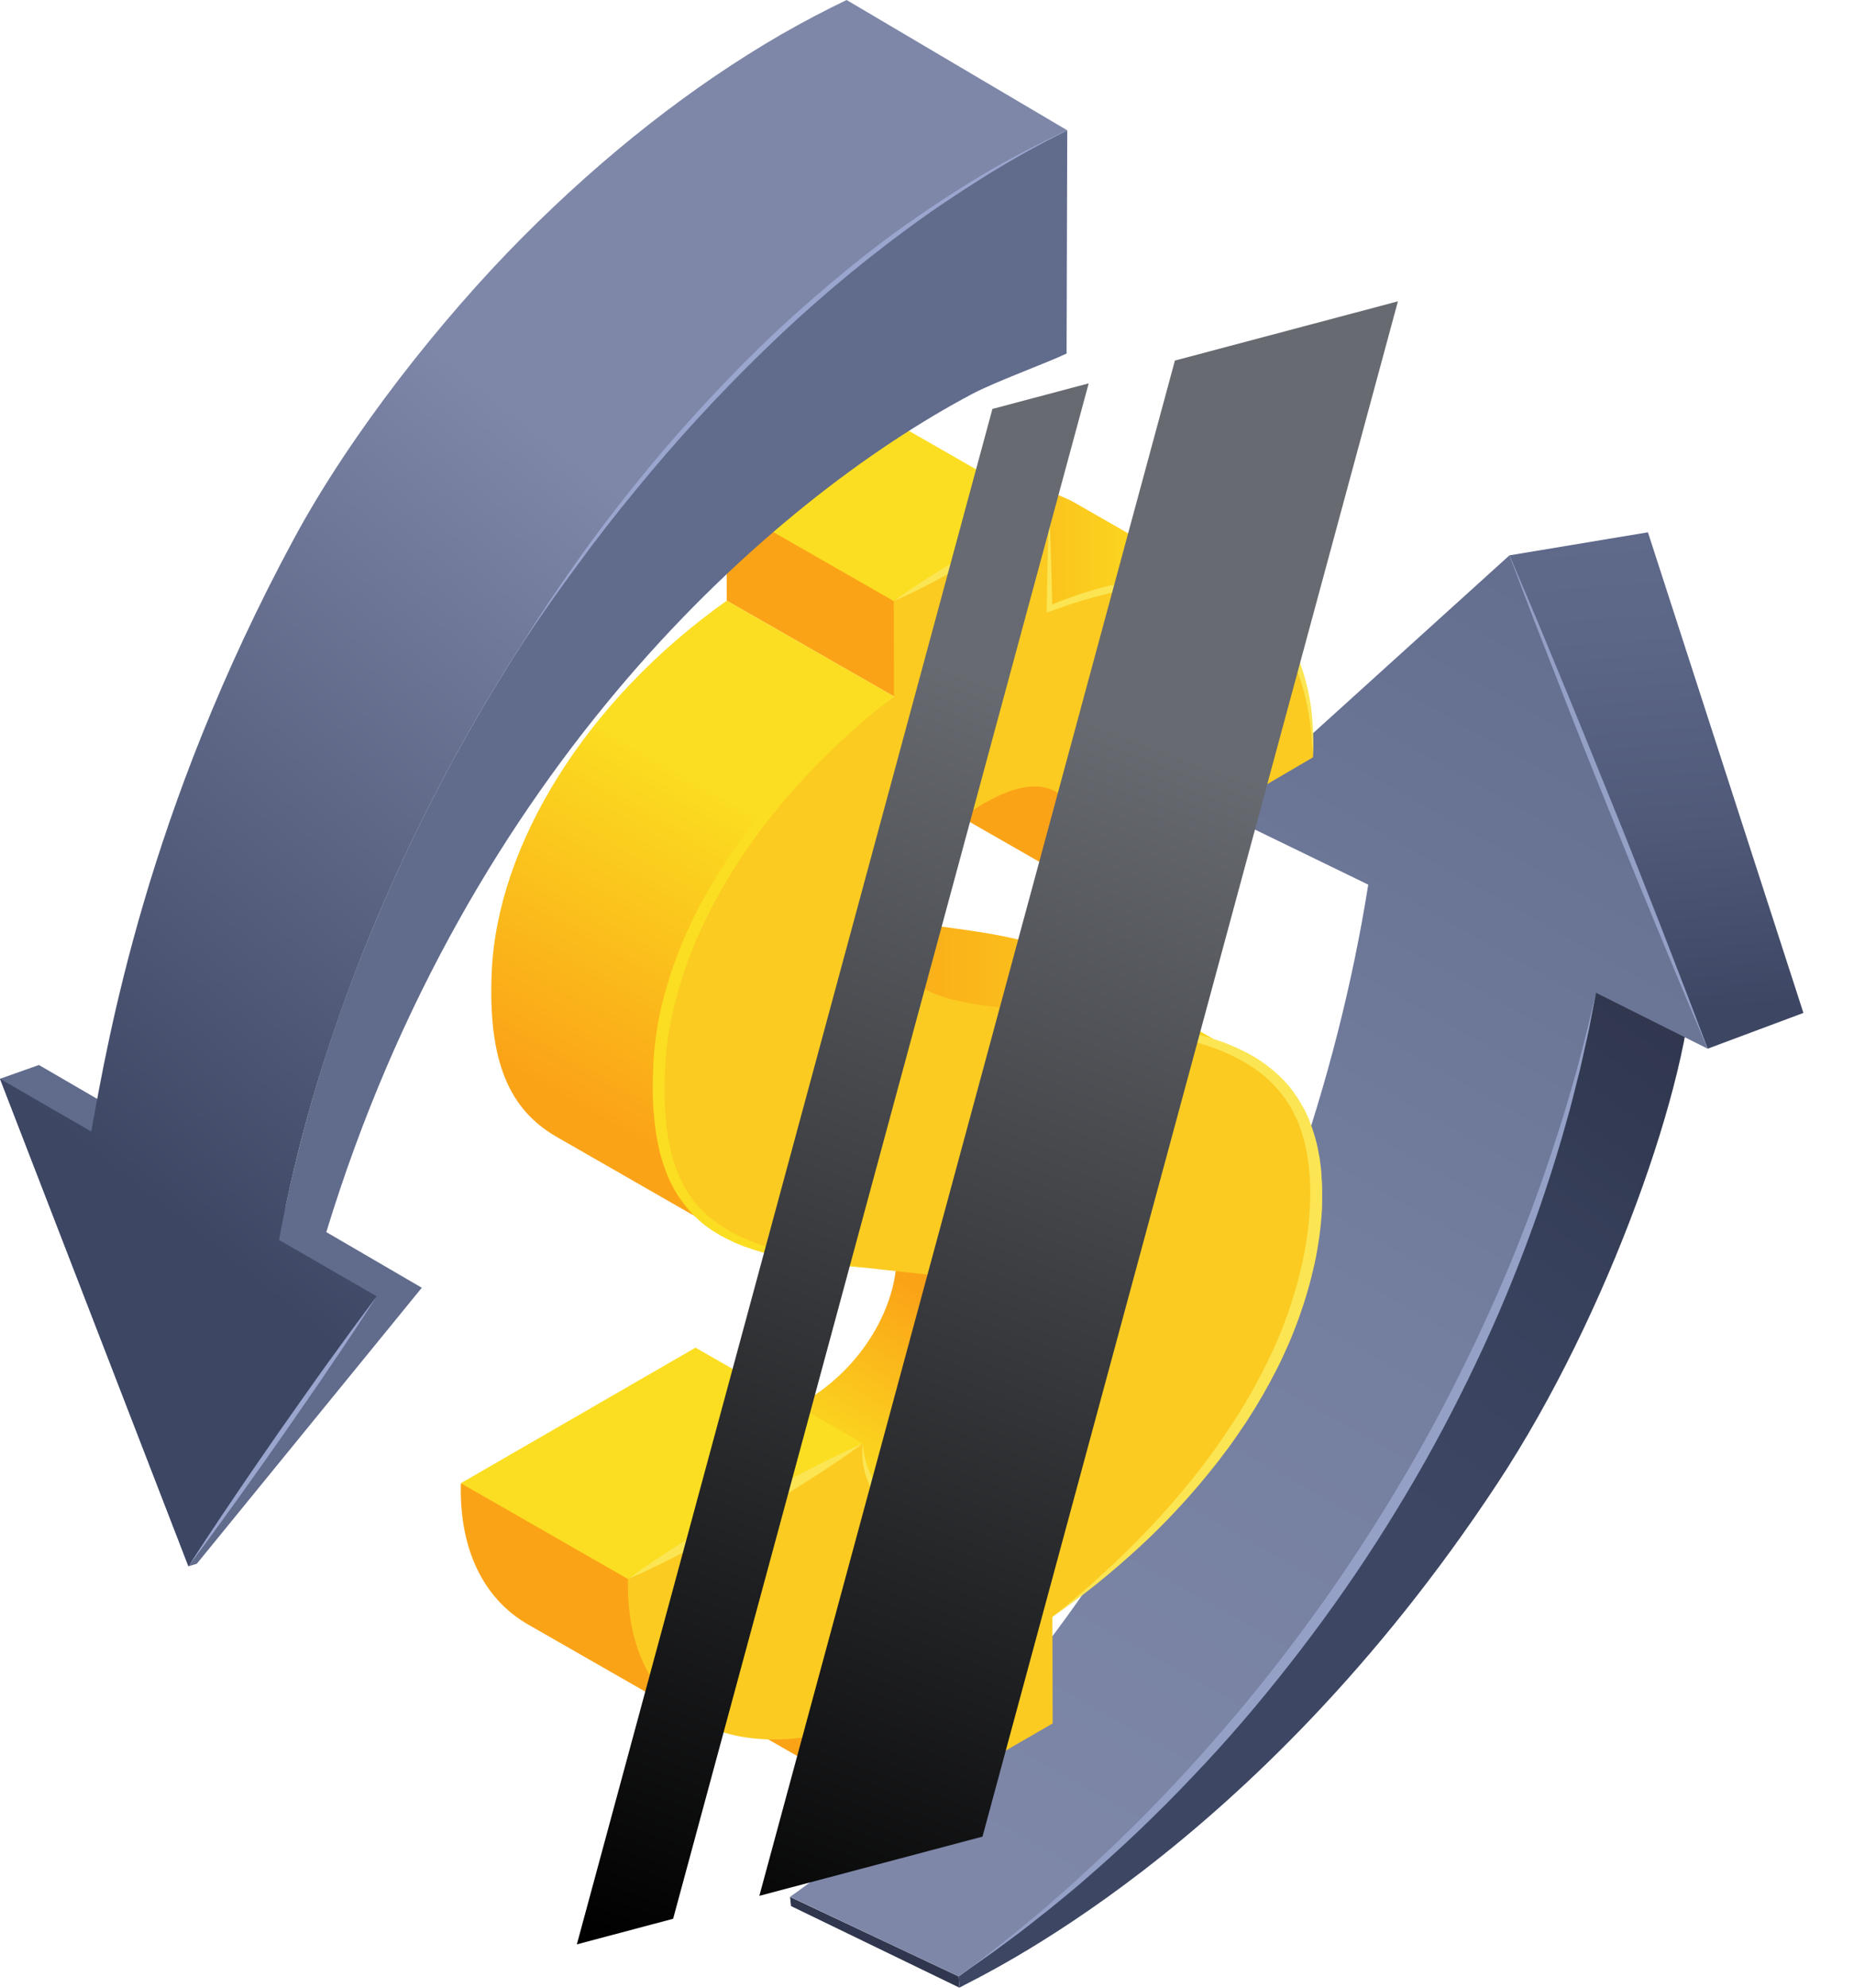 <?xml version="1.0" encoding="UTF-8"?>
<svg width="14px" height="15px" viewBox="0 0 14 15" version="1.1" xmlns="http://www.w3.org/2000/svg" xmlns:xlink="http://www.w3.org/1999/xlink">
    <title>swap</title>
    <defs>
        <linearGradient x1="47.71%" y1="59.113%" x2="79.918%" y2="-4.019%" id="linearGradient-1">
            <stop stop-color="#3D4663" offset="14%"></stop>
            <stop stop-color="#38415C" offset="54%"></stop>
            <stop stop-color="#2F364D" offset="100%"></stop>
        </linearGradient>
        <linearGradient x1="47.28%" y1="-12.37%" x2="51.946%" y2="93.246%" id="linearGradient-2">
            <stop stop-color="#616B8C" offset="0%"></stop>
            <stop stop-color="#5C6687" offset="30%"></stop>
            <stop stop-color="#505978" offset="66%"></stop>
            <stop stop-color="#3D4663" offset="100%"></stop>
        </linearGradient>
        <linearGradient x1="73.338%" y1="-11.024%" x2="30.951%" y2="106.904%" id="linearGradient-3">
            <stop stop-color="#616B8C" offset="0%"></stop>
            <stop stop-color="#747E9F" offset="51%"></stop>
            <stop stop-color="#7E87A8" offset="91%"></stop>
        </linearGradient>
        <linearGradient x1="34.406%" y1="85.642%" x2="72.643%" y2="25.209%" id="linearGradient-4">
            <stop stop-color="#FBDE21" offset="0%"></stop>
            <stop stop-color="#FBA317" offset="84%"></stop>
        </linearGradient>
        <linearGradient x1="0%" y1="50%" x2="100%" y2="50%" id="linearGradient-5">
            <stop stop-color="#FBA317" offset="16%"></stop>
            <stop stop-color="#FBDE21" offset="100%"></stop>
        </linearGradient>
        <linearGradient x1="-0.01%" y1="50.009%" x2="100%" y2="50.009%" id="linearGradient-6">
            <stop stop-color="#FBA317" offset="0%"></stop>
            <stop stop-color="#FBDE21" offset="82%"></stop>
        </linearGradient>
        <linearGradient x1="36.825%" y1="85.395%" x2="64.599%" y2="9.972%" id="linearGradient-7">
            <stop stop-color="#FBA317" offset="0%"></stop>
            <stop stop-color="#FBDE21" offset="74%"></stop>
        </linearGradient>
        <linearGradient x1="39.156%" y1="107.325%" x2="58.445%" y2="5.354%" id="linearGradient-8">
            <stop stop-color="#000000" offset="0%"></stop>
            <stop stop-color="#676A70" offset="82%"></stop>
        </linearGradient>
        <linearGradient x1="56.454%" y1="30.651%" x2="27.668%" y2="84.198%" id="linearGradient-9">
            <stop stop-color="#7E87A8" offset="0%"></stop>
            <stop stop-color="#3D4663" offset="100%"></stop>
        </linearGradient>
    </defs>
    <g id="页面-1" stroke="none" stroke-width="1" fill="none" fill-rule="evenodd">
        <g id="Ostrich-trade" transform="translate(-805, -37)" fill-rule="nonzero">
            <g id="swap" transform="translate(805, 37)">
                <polygon id="路径" fill="#2F364D" points="5.966 14.315 7.239 14.915 7.245 15 5.973 14.384"></polygon>
                <path d="M11.309,11.192 C12.147,9.922 12.773,8.131 12.783,7.309 L11.986,7.118 C11.582,10.211 9.147,13.512 7.306,14.867 C7.284,14.883 7.261,14.899 7.239,14.915 L7.245,15 C7.365,14.927 9.466,13.989 11.309,11.192 Z" id="路径" fill="url(#linearGradient-1)"></path>
                <polygon id="路径" fill="url(#linearGradient-2)" points="12.895 7.914 13.618 7.644 12.444 4.017 11.398 4.191"></polygon>
                <path d="M12.895,7.914 L11.398,4.191 L9.239,6.145 L10.332,6.676 C9.857,9.673 8.193,12.721 6.013,14.281 L5.966,14.314 L7.239,14.915 L7.306,14.867 C9.477,13.313 11.416,10.644 12.052,7.492 L12.895,7.914 Z" id="路径" fill="url(#linearGradient-3)"></path>
                <path d="M11.398,4.191 C11.465,4.344 11.529,4.498 11.595,4.652 L11.787,5.116 C11.915,5.424 12.04,5.735 12.166,6.045 C12.292,6.355 12.414,6.666 12.536,6.977 L12.717,7.445 C12.777,7.601 12.837,7.757 12.895,7.914 C12.829,7.76 12.764,7.606 12.699,7.452 L12.507,6.989 C12.379,6.68 12.253,6.37 12.128,6.06 C12.002,5.75 11.879,5.439 11.758,5.127 L11.576,4.66 C11.517,4.503 11.456,4.347 11.398,4.191 Z" id="路径" fill="#95A0C7"></path>
                <path d="M7.306,14.867 C7.38,14.81 7.455,14.753 7.528,14.695 L7.638,14.608 C7.674,14.579 7.711,14.55 7.746,14.52 L7.853,14.43 C7.871,14.415 7.889,14.4 7.907,14.385 L7.959,14.338 C8.029,14.277 8.1,14.217 8.168,14.152 C8.444,13.901 8.709,13.638 8.961,13.363 C9.213,13.088 9.454,12.804 9.681,12.508 C9.908,12.213 10.124,11.909 10.325,11.595 C10.526,11.282 10.716,10.96 10.89,10.63 C11.063,10.3 11.223,9.964 11.369,9.621 C11.514,9.277 11.644,8.927 11.757,8.572 L11.8,8.438 C11.813,8.394 11.828,8.349 11.84,8.305 L11.879,8.17 C11.892,8.125 11.906,8.081 11.917,8.035 C11.941,7.944 11.965,7.854 11.987,7.764 L12.052,7.492 L11.999,7.767 C11.979,7.859 11.958,7.95 11.938,8.041 C11.928,8.087 11.915,8.132 11.904,8.177 L11.87,8.313 C11.859,8.358 11.846,8.403 11.833,8.448 L11.795,8.583 C11.69,8.943 11.567,9.297 11.427,9.645 C11.287,9.993 11.129,10.333 10.957,10.666 C10.785,10.999 10.596,11.323 10.393,11.639 C10.191,11.954 9.972,12.26 9.741,12.555 C9.51,12.85 9.266,13.136 9.007,13.406 C8.75,13.678 8.479,13.937 8.195,14.182 C8.125,14.244 8.052,14.303 7.98,14.362 L7.925,14.407 C7.907,14.421 7.889,14.436 7.87,14.45 L7.76,14.537 C7.723,14.566 7.686,14.594 7.648,14.622 L7.536,14.705 C7.46,14.761 7.383,14.813 7.306,14.867 Z" id="路径" fill="#95A0C7"></path>
                <g id="_" transform="translate(3.479, 2.274)">
                    <polygon id="路径" fill="#FBA317" points="3.296 11.41 2.033 10.687 2.031 9.909 3.425 10.481"></polygon>
                    <path d="M2.752,8.927 L2.005,8.371 C2.137,8.448 2.323,8.452 2.561,8.322 C2.57,8.317 2.578,8.313 2.587,8.308 C3.047,8.042 3.291,7.57 3.291,7.213 C3.291,6.987 3.207,6.859 3.073,6.781 L4.335,7.503 C4.468,7.581 4.652,7.695 4.653,7.921 C4.654,8.278 4.461,8.759 4,9.025 C3.992,9.03 3.783,9.158 3.775,9.163 C3.537,9.293 2.883,9.004 2.752,8.927 Z" id="路径" fill="url(#linearGradient-4)"></path>
                    <path d="M1.766,10.705 L0.503,9.982 C0.175,9.791 -0.012,9.422 0.001,8.919 L1.466,9.527 C1.454,10.03 1.437,10.514 1.766,10.705 Z" id="路径" fill="#FBA317"></path>
                    <polygon id="路径" fill="#FBDE21" points="1.263 9.642 0.001 8.919 1.773 7.896 3.036 8.619"></polygon>
                    <path d="M3.233,2.979 L4.615,3.668 C4.822,3.788 4.737,4.178 4.733,4.438 L3.47,3.715 C3.475,3.455 3.439,3.099 3.233,2.979 Z" id="路径" fill="#FBA317"></path>
                    <path d="M3.436,5.318 L2.232,4.462 C2.439,4.582 2.764,4.597 3.091,4.642 C3.288,4.669 3.486,4.697 3.685,4.726 C4.043,4.774 4.407,4.832 4.687,4.995 L5.95,5.719 C5.67,5.555 5.369,5.599 5.011,5.55 C4.812,5.522 4.561,5.508 4.365,5.481 C4.037,5.436 3.643,5.438 3.436,5.318 Z" id="路径" fill="url(#linearGradient-5)"></path>
                    <path d="M4.651,1.528 L5.914,2.252 C5.587,2.061 5.107,2.205 4.452,2.463 L3.184,1.595 C3.838,1.337 4.324,1.338 4.651,1.528 Z" id="路径" fill="url(#linearGradient-6)"></path>
                    <polygon id="路径" fill="#FBA317" points="3.272 2.982 2.009 2.259 2.007 1.539 3.872 1.842"></polygon>
                    <polygon id="路径" fill="#FBDE21" points="3.27 2.262 2.007 1.539 3.181 0.861 4.444 1.584"></polygon>
                    <path d="M1.983,7.027 L0.72,6.303 C0.371,6.1 0.205,5.744 0.234,5.061 C0.276,4.101 0.944,3.013 2.009,2.259 L3.272,2.982 C2.207,3.736 1.659,4.778 1.617,5.738 C1.588,6.421 1.634,6.824 1.983,7.027 Z" id="路径" fill="url(#linearGradient-7)"></path>
                    <path d="M4.444,1.584 L4.446,2.318 C5.808,1.781 6.439,2.368 6.436,3.441 L4.733,4.438 C4.74,4.035 4.652,3.4 3.976,3.775 L3.954,3.787 C3.517,4.04 3.282,4.474 3.274,4.75 C3.26,5.299 3.804,5.289 4.354,5.365 C4.551,5.392 4.749,5.42 4.948,5.449 C5.698,5.551 6.469,5.692 6.46,6.756 C6.444,7.878 5.637,9.058 4.468,9.928 L4.47,10.732 L3.296,11.41 L3.294,10.632 C2.085,11.163 1.238,10.699 1.263,9.643 L3.036,8.619 C3.028,8.968 3.302,9.331 3.824,9.045 C3.832,9.041 3.841,9.036 3.849,9.031 C4.309,8.765 4.553,8.294 4.553,7.936 C4.552,7.444 4.159,7.414 3.705,7.365 C3.487,7.341 3.27,7.316 3.054,7.293 C1.989,7.174 1.447,6.973 1.497,5.784 C1.538,4.824 2.207,3.736 3.272,2.982 L3.27,2.263 L4.444,1.584 Z" id="路径" fill="#FBCB21"></path>
                    <path d="M4.444,1.584 C4.45,1.707 4.454,1.829 4.458,1.951 C4.46,2.012 4.461,2.074 4.463,2.135 L4.467,2.318 L4.438,2.298 L4.522,2.265 L4.565,2.249 L4.608,2.234 C4.636,2.224 4.664,2.214 4.693,2.204 L4.78,2.177 C4.896,2.143 5.015,2.117 5.135,2.1 C5.257,2.084 5.379,2.081 5.501,2.092 C5.516,2.093 5.531,2.096 5.547,2.098 L5.592,2.105 C5.622,2.11 5.652,2.118 5.683,2.125 L5.727,2.138 L5.749,2.145 L5.76,2.149 L5.771,2.153 L5.814,2.17 C5.821,2.173 5.829,2.175 5.836,2.178 L5.856,2.189 L5.898,2.209 C5.912,2.216 5.925,2.225 5.939,2.233 L5.959,2.245 L5.969,2.251 L5.978,2.258 L6.016,2.285 C6.028,2.294 6.04,2.303 6.052,2.314 L6.087,2.344 L6.119,2.377 C6.13,2.388 6.141,2.399 6.151,2.411 C6.23,2.505 6.293,2.612 6.337,2.727 C6.379,2.841 6.408,2.959 6.423,3.08 C6.437,3.2 6.442,3.32 6.436,3.441 C6.432,3.321 6.419,3.202 6.398,3.084 C6.377,2.967 6.344,2.852 6.298,2.743 C6.252,2.635 6.189,2.535 6.111,2.447 C6.102,2.436 6.091,2.425 6.081,2.415 L6.05,2.385 L6.016,2.357 C6.005,2.348 5.993,2.339 5.981,2.33 L5.946,2.306 L5.937,2.3 L5.928,2.294 L5.909,2.283 C5.896,2.276 5.884,2.268 5.871,2.262 L5.832,2.243 L5.812,2.233 C5.806,2.23 5.799,2.228 5.792,2.225 L5.751,2.209 L5.741,2.206 L5.731,2.202 L5.71,2.196 L5.668,2.184 C5.639,2.178 5.611,2.17 5.582,2.166 L5.539,2.16 C5.525,2.158 5.51,2.155 5.496,2.154 C5.378,2.143 5.26,2.145 5.143,2.16 C5.026,2.175 4.909,2.198 4.795,2.229 C4.68,2.259 4.567,2.298 4.455,2.338 L4.425,2.349 L4.425,2.318 L4.428,2.135 C4.429,2.074 4.431,2.012 4.432,1.951 C4.435,1.829 4.439,1.707 4.444,1.584 Z" id="路径" fill="#FBE553"></path>
                    <path d="M3.27,2.263 C3.361,2.195 3.456,2.133 3.551,2.072 C3.647,2.011 3.744,1.953 3.841,1.897 C3.939,1.84 4.038,1.786 4.138,1.733 C4.238,1.681 4.34,1.63 4.444,1.584 C4.353,1.652 4.258,1.714 4.163,1.775 C4.067,1.836 3.97,1.894 3.873,1.95 C3.775,2.006 3.676,2.061 3.576,2.114 C3.477,2.166 3.374,2.217 3.27,2.263 Z" id="路径" fill="#FBE553"></path>
                    <path d="M3.054,7.293 L2.961,7.285 L2.868,7.277 L2.776,7.267 L2.683,7.256 C2.559,7.241 2.437,7.217 2.316,7.187 C2.301,7.183 2.286,7.179 2.271,7.175 L2.226,7.161 L2.203,7.154 L2.181,7.146 L2.136,7.131 C2.122,7.125 2.107,7.119 2.092,7.113 L2.07,7.104 C2.063,7.101 2.056,7.097 2.049,7.094 L2.006,7.073 L1.964,7.051 C1.957,7.047 1.95,7.043 1.943,7.039 L1.923,7.026 C1.909,7.018 1.896,7.01 1.882,7 L1.843,6.972 C1.837,6.967 1.831,6.962 1.825,6.957 L1.806,6.941 L1.789,6.925 C1.783,6.92 1.777,6.914 1.771,6.908 C1.76,6.897 1.748,6.886 1.737,6.874 C1.715,6.85 1.695,6.825 1.676,6.799 C1.597,6.696 1.546,6.575 1.512,6.452 C1.507,6.437 1.504,6.422 1.5,6.406 C1.497,6.391 1.493,6.375 1.49,6.36 C1.484,6.328 1.478,6.297 1.473,6.266 L1.467,6.219 C1.465,6.203 1.463,6.187 1.462,6.172 L1.458,6.124 C1.456,6.109 1.455,6.093 1.454,6.077 C1.453,6.046 1.45,6.014 1.45,5.982 L1.45,5.888 L1.453,5.793 C1.454,5.761 1.456,5.73 1.458,5.698 C1.468,5.572 1.487,5.447 1.515,5.324 C1.574,5.08 1.661,4.843 1.775,4.618 C1.888,4.395 2.023,4.183 2.178,3.986 C2.484,3.592 2.855,3.252 3.273,2.98 C2.88,3.282 2.527,3.633 2.235,4.03 C2.217,4.054 2.2,4.079 2.182,4.104 L2.155,4.142 L2.129,4.18 C2.095,4.231 2.062,4.283 2.03,4.335 C1.965,4.44 1.907,4.547 1.854,4.657 C1.745,4.876 1.661,5.107 1.606,5.345 C1.578,5.464 1.558,5.584 1.548,5.705 C1.546,5.736 1.544,5.766 1.543,5.796 L1.54,5.888 L1.54,5.979 C1.54,6.01 1.541,6.04 1.542,6.071 C1.546,6.192 1.562,6.312 1.591,6.43 C1.599,6.458 1.606,6.488 1.617,6.516 L1.631,6.558 L1.649,6.599 C1.651,6.606 1.654,6.612 1.657,6.619 L1.667,6.639 C1.674,6.653 1.681,6.666 1.687,6.679 C1.703,6.704 1.717,6.731 1.735,6.754 C1.751,6.779 1.769,6.802 1.789,6.825 C1.799,6.836 1.809,6.846 1.819,6.857 C1.824,6.862 1.83,6.868 1.835,6.873 L1.851,6.888 C1.896,6.928 1.944,6.964 1.995,6.995 L2.034,7.019 L2.074,7.04 C2.081,7.043 2.088,7.047 2.095,7.05 L2.115,7.059 C2.129,7.066 2.142,7.072 2.157,7.078 L2.199,7.095 L2.22,7.104 L2.242,7.111 L2.285,7.127 L2.329,7.14 C2.447,7.176 2.567,7.206 2.688,7.228 L2.779,7.245 L2.871,7.261 L2.962,7.276 L3.054,7.293 Z" id="路径" fill="#FBDE21"></path>
                    <path d="M3.036,8.619 C3.042,8.722 3.073,8.823 3.126,8.912 C3.152,8.954 3.185,8.992 3.223,9.024 C3.26,9.054 3.303,9.077 3.35,9.091 C3.361,9.095 3.373,9.097 3.384,9.1 C3.396,9.103 3.408,9.104 3.42,9.105 C3.444,9.108 3.468,9.108 3.492,9.106 C3.541,9.103 3.589,9.093 3.635,9.078 C3.73,9.048 3.819,8.997 3.904,8.942 C3.925,8.927 3.945,8.912 3.966,8.898 L3.982,8.886 C3.987,8.883 3.992,8.878 3.997,8.874 L4.026,8.85 L4.056,8.826 L4.084,8.801 C4.103,8.783 4.122,8.767 4.14,8.748 L4.167,8.721 C4.176,8.712 4.185,8.703 4.193,8.693 L4.243,8.635 L4.29,8.575 C4.306,8.554 4.32,8.533 4.335,8.512 C4.392,8.426 4.44,8.335 4.478,8.239 C4.517,8.142 4.542,8.04 4.553,7.937 C4.561,8.043 4.55,8.15 4.521,8.253 C4.492,8.357 4.451,8.457 4.397,8.55 C4.343,8.644 4.278,8.731 4.203,8.81 C4.186,8.83 4.165,8.848 4.146,8.867 L4.116,8.895 L4.085,8.921 C4.045,8.957 4,8.988 3.956,9.02 C3.91,9.049 3.863,9.077 3.815,9.102 C3.766,9.127 3.714,9.147 3.661,9.163 C3.607,9.179 3.551,9.187 3.495,9.188 C3.438,9.19 3.38,9.18 3.326,9.16 C3.273,9.14 3.224,9.109 3.183,9.069 C3.143,9.03 3.11,8.985 3.087,8.934 C3.041,8.836 3.023,8.727 3.036,8.619 L3.036,8.619 Z" id="路径" fill="#FBE553"></path>
                    <path d="M1.263,9.643 C1.401,9.541 1.544,9.447 1.688,9.356 C1.832,9.264 1.979,9.176 2.126,9.091 C2.274,9.006 2.423,8.923 2.575,8.844 C2.726,8.764 2.879,8.688 3.036,8.62 C2.898,8.722 2.755,8.816 2.611,8.907 C2.467,8.999 2.321,9.086 2.173,9.172 C2.025,9.257 1.876,9.34 1.725,9.419 C1.574,9.498 1.421,9.574 1.263,9.643 Z" id="路径" fill="#FBE553"></path>
                    <path d="M4.354,5.365 L4.564,5.388 L4.773,5.411 L4.982,5.435 C5.052,5.443 5.122,5.452 5.191,5.462 C5.261,5.471 5.331,5.483 5.4,5.496 C5.469,5.509 5.539,5.525 5.607,5.544 C5.642,5.553 5.675,5.564 5.71,5.575 L5.76,5.592 C5.777,5.598 5.793,5.606 5.81,5.612 C5.877,5.639 5.941,5.671 6.003,5.708 C6.065,5.746 6.123,5.791 6.176,5.84 C6.23,5.89 6.277,5.947 6.317,6.008 C6.327,6.024 6.337,6.039 6.345,6.055 C6.354,6.071 6.364,6.087 6.373,6.103 L6.396,6.153 L6.402,6.165 L6.407,6.178 L6.416,6.203 C6.43,6.237 6.44,6.272 6.451,6.307 C6.456,6.324 6.46,6.342 6.465,6.36 L6.471,6.387 C6.473,6.396 6.474,6.404 6.476,6.414 L6.486,6.467 C6.489,6.485 6.491,6.503 6.493,6.521 C6.495,6.54 6.498,6.557 6.499,6.576 L6.502,6.63 L6.504,6.657 C6.504,6.666 6.504,6.675 6.505,6.684 L6.505,6.738 C6.505,6.756 6.505,6.774 6.505,6.792 L6.504,6.846 C6.496,6.988 6.477,7.128 6.447,7.266 C6.385,7.544 6.288,7.813 6.158,8.067 C6.094,8.193 6.023,8.316 5.946,8.435 C5.928,8.465 5.907,8.493 5.887,8.523 C5.868,8.552 5.847,8.581 5.827,8.61 C5.807,8.639 5.786,8.667 5.764,8.695 C5.742,8.724 5.722,8.752 5.699,8.78 C5.525,9.001 5.333,9.209 5.126,9.4 C5.022,9.495 4.916,9.588 4.806,9.676 C4.779,9.698 4.751,9.72 4.723,9.741 C4.695,9.763 4.668,9.784 4.639,9.805 C4.583,9.847 4.526,9.888 4.468,9.928 C4.906,9.577 5.308,9.182 5.642,8.735 C5.807,8.511 5.958,8.277 6.08,8.027 C6.205,7.78 6.298,7.518 6.357,7.247 C6.386,7.112 6.405,6.975 6.412,6.838 C6.42,6.701 6.413,6.564 6.39,6.429 C6.388,6.421 6.387,6.412 6.385,6.404 L6.379,6.379 C6.376,6.363 6.372,6.346 6.368,6.33 C6.358,6.298 6.35,6.265 6.337,6.234 L6.329,6.21 L6.324,6.198 L6.319,6.186 L6.298,6.14 C6.291,6.125 6.282,6.11 6.275,6.096 C6.267,6.081 6.258,6.066 6.249,6.053 C6.176,5.939 6.079,5.842 5.965,5.77 C5.848,5.697 5.722,5.641 5.59,5.602 C5.524,5.581 5.457,5.564 5.389,5.548 C5.321,5.533 5.253,5.519 5.184,5.506 C5.046,5.481 4.907,5.46 4.769,5.436 L4.562,5.401 L4.354,5.365 Z" id="路径" fill="#FBE553"></path>
                    <path d="M1.604,12.206 L0.877,12.399 L4.015,0.812 L4.742,0.619 L1.604,12.206 Z M7.077,-8.8817842e-16 L5.393,0.447 L2.255,12.033 L3.94,11.586 L7.077,-8.8817842e-16 Z" id="形状" fill="url(#linearGradient-8)" style="mix-blend-mode: screen;"></path>
                </g>
                <path d="M8.059,0.984 C7.894,1.063 7.728,1.15 7.561,1.247 C6.888,1.635 6.23,2.15 5.606,2.778 C5.003,3.384 4.446,4.079 3.952,4.844 C3.465,5.595 3.054,6.393 2.725,7.226 C2.481,7.84 2.29,8.473 2.153,9.118 L0.294,8.037 L0,8.141 L1.423,11.82 L1.486,11.801 L3.185,9.718 L2.464,9.298 C3.533,5.801 5.816,3.78 7.343,2.972 C7.515,2.881 7.888,2.746 8.054,2.668 L8.059,0.984 Z" id="路径" fill="#616B8C"></path>
                <path d="M6.393,0 C6.23,0.078 6.065,0.165 5.899,0.26 C5.227,0.649 4.569,1.164 3.945,1.791 C3.341,2.398 2.654,3.262 2.221,4.063 C1.106,6.126 0.817,7.84 0.689,8.539 L0,8.141 L1.423,11.82 L2.845,9.783 L2.107,9.357 C2.235,8.66 2.442,7.945 2.725,7.227 C3.054,6.394 3.465,5.596 3.952,4.844 C4.446,4.079 5.003,3.384 5.606,2.778 C6.231,2.15 6.888,1.635 7.561,1.247 C7.728,1.15 7.894,1.063 8.06,0.984 L6.393,0 Z" id="路径" fill="url(#linearGradient-9)"></path>
                <path d="M3.952,4.844 C4.077,4.642 4.21,4.444 4.347,4.25 C4.484,4.055 4.628,3.866 4.777,3.68 C4.925,3.494 5.08,3.313 5.24,3.137 C5.4,2.96 5.565,2.789 5.736,2.622 C5.907,2.455 6.084,2.297 6.266,2.143 C6.448,1.99 6.635,1.842 6.829,1.704 C7.024,1.567 7.222,1.436 7.427,1.314 C7.632,1.193 7.843,1.083 8.059,0.984 C7.847,1.09 7.639,1.205 7.437,1.331 C7.236,1.457 7.038,1.588 6.847,1.73 C6.465,2.011 6.103,2.319 5.763,2.65 C5.422,2.981 5.101,3.331 4.8,3.699 C4.649,3.882 4.503,4.069 4.363,4.261 C4.221,4.451 4.085,4.646 3.952,4.844 Z" id="路径" fill="#9BA6CF"></path>
                <path d="M1.423,11.82 C1.535,11.646 1.65,11.473 1.766,11.302 C1.882,11.13 2,10.96 2.118,10.79 L2.297,10.536 C2.357,10.451 2.416,10.367 2.477,10.283 C2.598,10.115 2.721,9.948 2.845,9.782 C2.733,9.956 2.619,10.129 2.502,10.3 C2.445,10.386 2.386,10.471 2.327,10.556 L2.15,10.811 C2.031,10.981 1.912,11.15 1.791,11.318 C1.67,11.486 1.548,11.654 1.423,11.82 Z" id="路径" fill="#9BA6CF"></path>
            </g>
        </g>
    </g>
</svg>